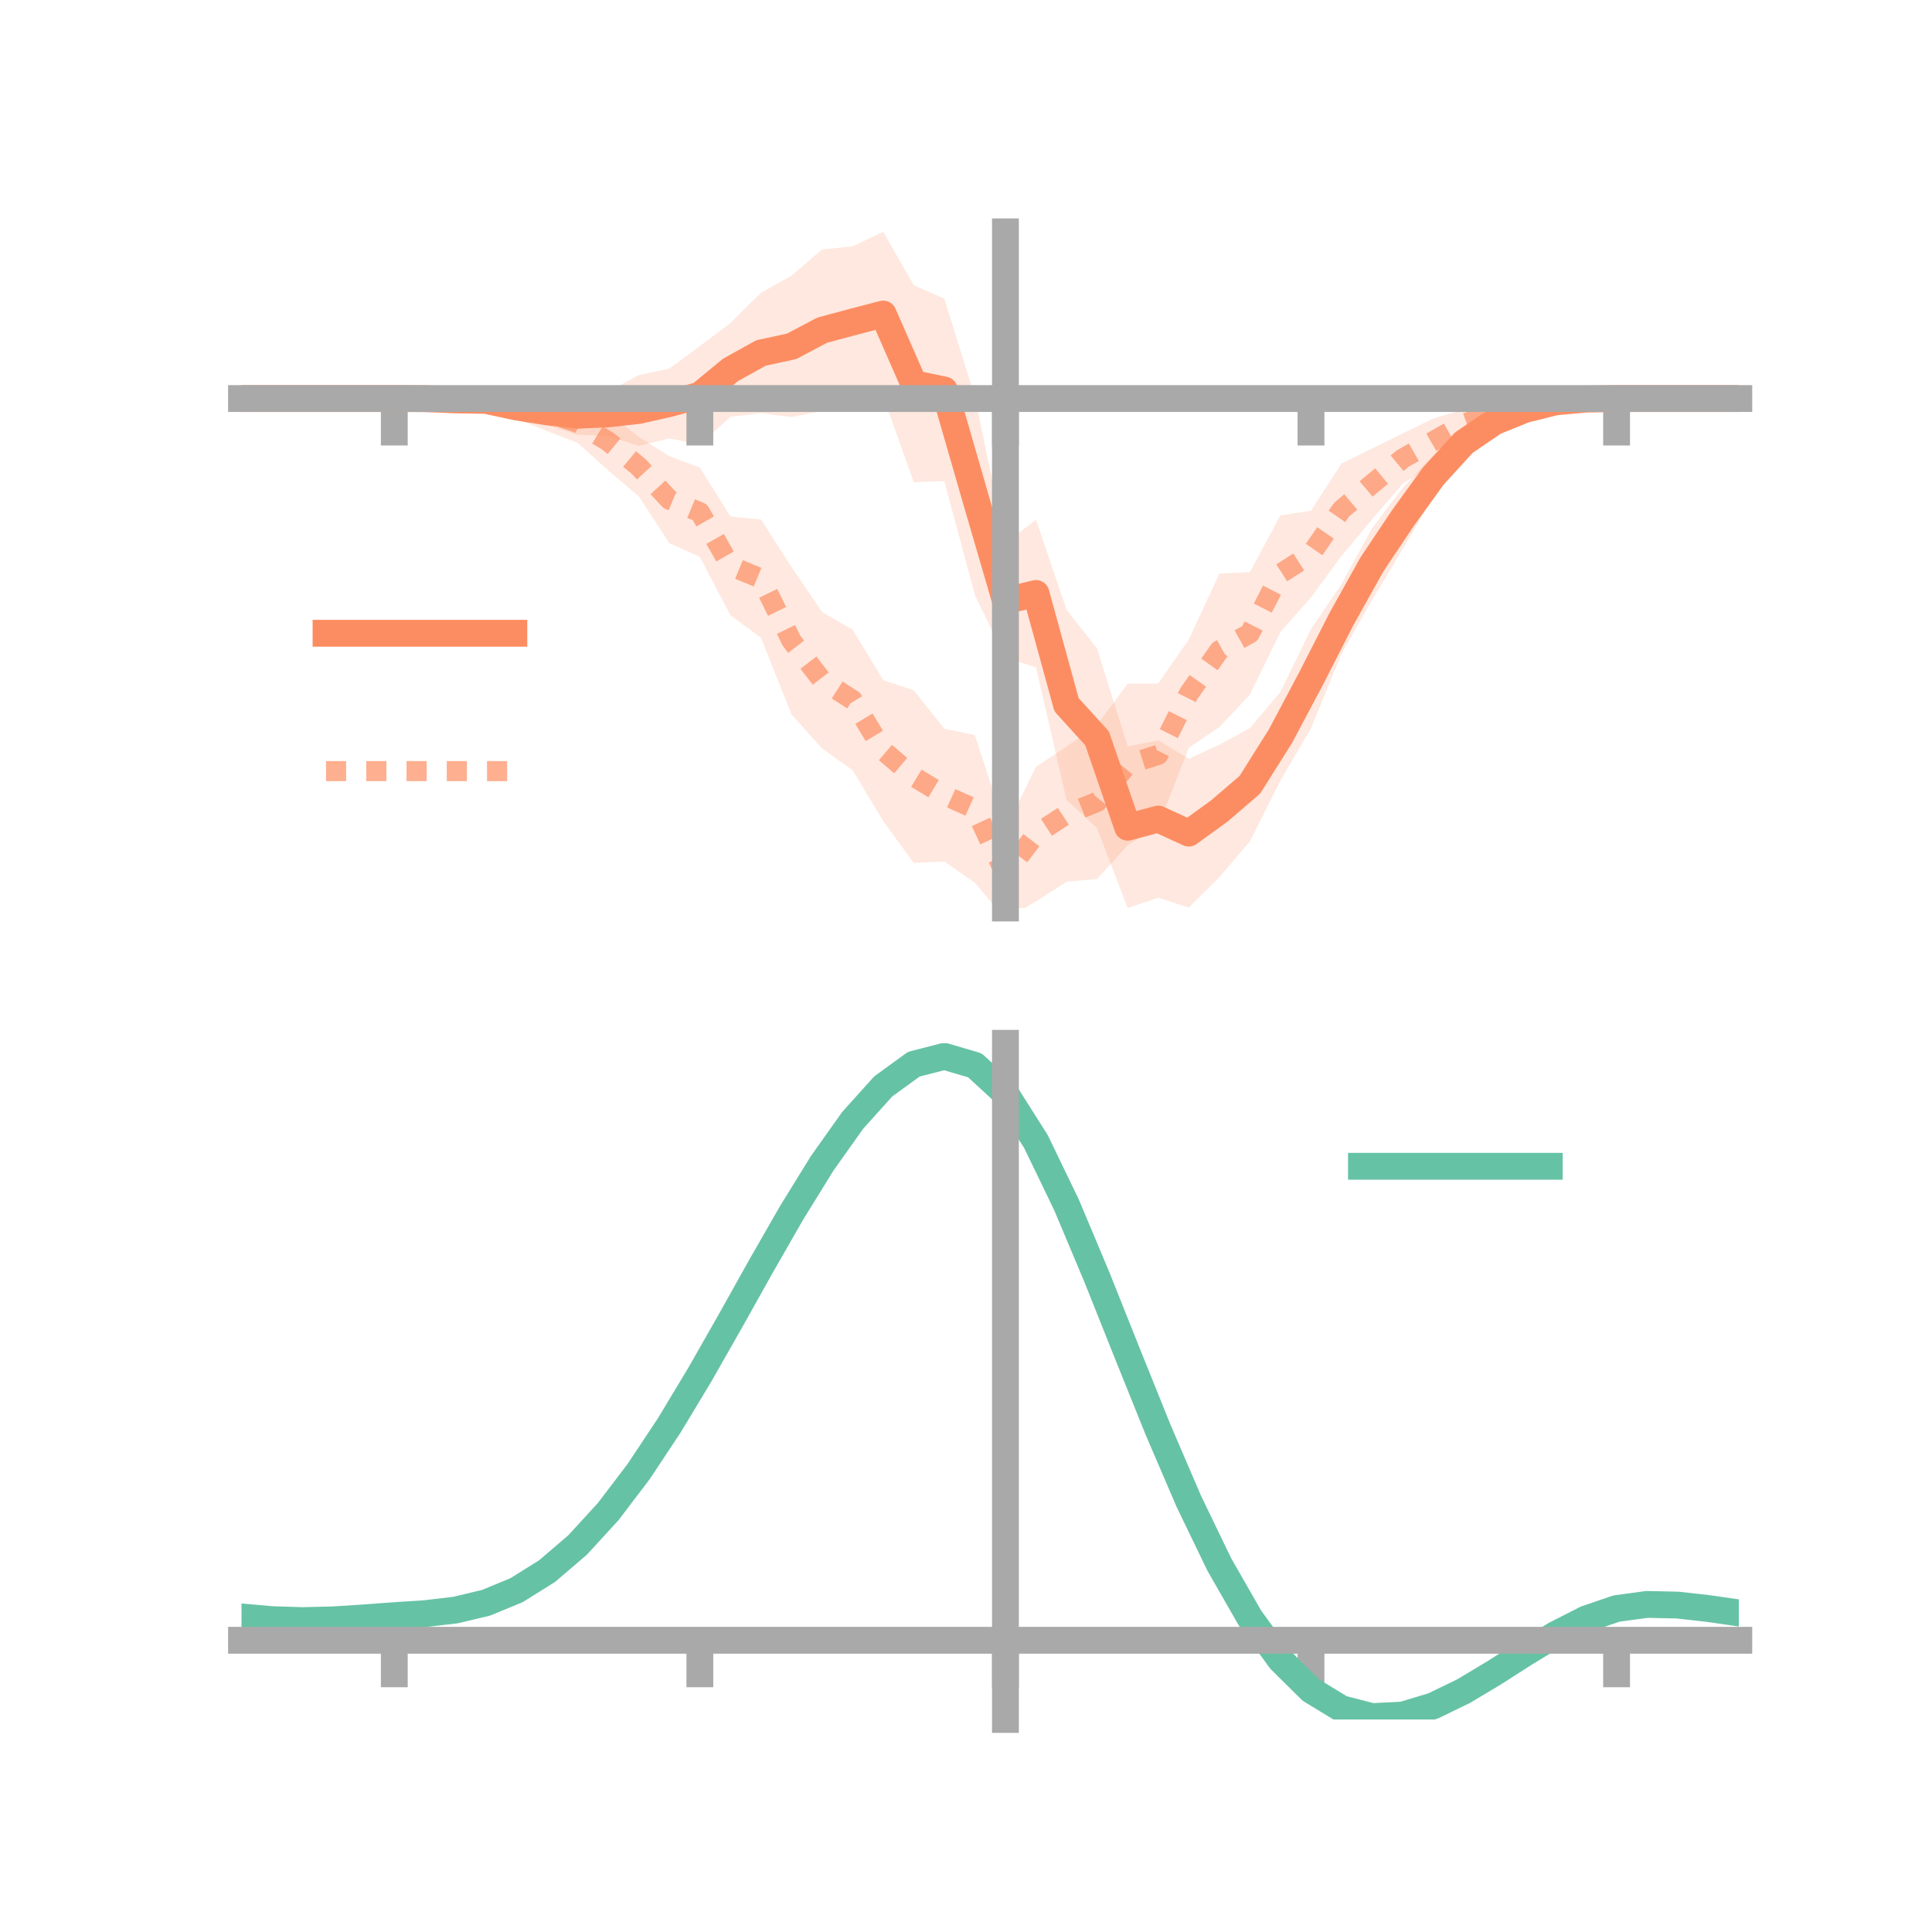 <?xml version="1.0" encoding="utf-8" standalone="no"?>
<!DOCTYPE svg PUBLIC "-//W3C//DTD SVG 1.1//EN"
  "http://www.w3.org/Graphics/SVG/1.1/DTD/svg11.dtd">
<!-- Created with matplotlib (https://matplotlib.org/) -->
<svg height="144pt" version="1.1" viewBox="0 0 144 144" width="144pt" xmlns="http://www.w3.org/2000/svg" xmlns:xlink="http://www.w3.org/1999/xlink">
 <defs>
  <style type="text/css">*{stroke-linecap:butt;stroke-linejoin:round;}</style>
 </defs>
 <g id="figure_1">
  <g id="patch_1">
   <path d="M 0 144 
L 144 144 
L 144 0 
L 0 0 
z
" style="fill:none;"/>
  </g>
  <g id="axes_1">
   <g id="patch_2">
    <path d="M 18 67.68 
L 129.6 67.68 
L 129.6 17.28 
L 18 17.28 
z
" style="fill:none;"/>
   </g>
   <g id="PolyCollection_1">
    <path clip-path="url(#p63b6130be0)" d="M 18 29.704 
L 18 29.704 
L 20.278 29.704 
L 22.555 29.704 
L 24.833 29.704 
L 27.11 29.704 
L 29.388 29.704 
L 31.665 29.62 
L 33.943 29.498 
L 36.22 29.282 
L 38.498 29.42 
L 40.776 29.723 
L 43.053 29.495 
L 45.331 29.193 
L 47.608 27.954 
L 49.886 27.48 
L 52.163 25.796 
L 54.441 24.079 
L 56.718 21.825 
L 58.996 20.547 
L 61.273 18.601 
L 63.551 18.358 
L 65.829 17.28 
L 68.106 21.257 
L 70.384 22.263 
L 72.661 29.579 
L 74.939 40.513 
L 77.216 38.734 
L 79.494 45.444 
L 81.771 48.344 
L 84.049 55.635 
L 86.327 55.189 
L 88.604 56.551 
L 90.882 55.513 
L 93.159 54.269 
L 95.437 51.57 
L 97.714 46.894 
L 99.992 43.527 
L 102.269 39.37 
L 104.547 36.357 
L 106.824 33.94 
L 109.102 31.878 
L 111.38 30.681 
L 113.657 29.993 
L 115.935 29.659 
L 118.212 29.683 
L 120.49 29.703 
L 122.767 29.704 
L 125.045 29.704 
L 127.322 29.704 
L 129.6 29.704 
L 129.6 29.704 
L 129.6 29.704 
L 127.322 29.704 
L 125.045 29.704 
L 122.767 29.704 
L 120.49 29.704 
L 118.212 29.813 
L 115.935 30.248 
L 113.657 31.044 
L 111.38 32.201 
L 109.102 34.114 
L 106.824 37.043 
L 104.547 40.925 
L 102.269 44.724 
L 99.992 48.722 
L 97.714 54.28 
L 95.437 58.173 
L 93.159 62.713 
L 90.882 65.378 
L 88.604 67.64 
L 86.327 66.911 
L 84.049 67.68 
L 81.771 61.721 
L 79.494 59.614 
L 77.216 49.733 
L 74.939 49.035 
L 72.661 44.349 
L 70.384 35.87 
L 68.106 35.937 
L 65.829 29.534 
L 63.551 29.643 
L 61.273 30.627 
L 58.996 31.088 
L 56.718 30.793 
L 54.441 31.073 
L 52.163 33.116 
L 49.886 32.679 
L 47.608 33.233 
L 45.331 32.5 
L 43.053 32.403 
L 40.776 31.674 
L 38.498 31.25 
L 36.22 30.405 
L 33.943 30.115 
L 31.665 29.805 
L 29.388 29.704 
L 27.11 29.704 
L 24.833 29.704 
L 22.555 29.704 
L 20.278 29.704 
L 18 29.704 
z
" style="fill:#fc8d62;fill-opacity:0.2;"/>
   </g>
   <g id="PolyCollection_2">
    <path clip-path="url(#p63b6130be0)" d="M 18 29.704 
L 18 29.704 
L 20.278 29.704 
L 22.555 29.704 
L 24.833 29.704 
L 27.11 29.704 
L 29.388 29.704 
L 31.665 29.611 
L 33.943 29.442 
L 36.22 29.348 
L 38.498 29.445 
L 40.776 29.4 
L 43.053 30.014 
L 45.331 30.75 
L 47.608 32.563 
L 49.886 33.999 
L 52.163 34.85 
L 54.441 38.502 
L 56.718 38.718 
L 58.996 42.267 
L 61.273 45.626 
L 63.551 46.933 
L 65.829 50.698 
L 68.106 51.455 
L 70.384 54.32 
L 72.661 54.787 
L 74.939 61.822 
L 77.216 57.15 
L 79.494 55.654 
L 81.771 54.033 
L 84.049 50.961 
L 86.327 50.948 
L 88.604 47.671 
L 90.882 42.758 
L 93.159 42.642 
L 95.437 38.412 
L 97.714 38.065 
L 99.992 34.547 
L 102.269 33.429 
L 104.547 32.307 
L 106.824 31.199 
L 109.102 30.521 
L 111.38 29.79 
L 113.657 29.633 
L 115.935 29.392 
L 118.212 29.655 
L 120.49 29.703 
L 122.767 29.704 
L 125.045 29.704 
L 127.322 29.704 
L 129.6 29.704 
L 129.6 29.704 
L 129.6 29.704 
L 127.322 29.704 
L 125.045 29.704 
L 122.767 29.704 
L 120.49 29.704 
L 118.212 29.876 
L 115.935 30.24 
L 113.657 30.631 
L 111.38 31.709 
L 109.102 32.68 
L 106.824 34.569 
L 104.547 36.055 
L 102.269 38.705 
L 99.992 41.435 
L 97.714 44.525 
L 95.437 47.107 
L 93.159 51.769 
L 90.882 54.197 
L 88.604 55.738 
L 86.327 61.576 
L 84.049 63.001 
L 81.771 65.513 
L 79.494 65.718 
L 77.216 67.193 
L 74.939 68.502 
L 72.661 65.794 
L 70.384 64.207 
L 68.106 64.318 
L 65.829 61.201 
L 63.551 57.406 
L 61.273 55.785 
L 58.996 53.253 
L 56.718 47.532 
L 54.441 45.853 
L 52.163 41.504 
L 49.886 40.482 
L 47.608 36.986 
L 45.331 35.063 
L 43.053 33.005 
L 40.776 32.129 
L 38.498 31.234 
L 36.22 30.331 
L 33.943 30.144 
L 31.665 29.793 
L 29.388 29.704 
L 27.11 29.704 
L 24.833 29.704 
L 22.555 29.704 
L 20.278 29.704 
L 18 29.704 
z
" style="fill:#fc8d62;fill-opacity:0.2;"/>
   </g>
   <g id="matplotlib.axis_1">
    <g id="xtick_1">
     <g id="line2d_1">
      <defs>
       <path d="M 0 0 
L 0 3.5 
" id="m4672b65077" style="stroke:#a9a9a9;stroke-width:2;"/>
      </defs>
      <g>
       <use style="fill:#a9a9a9;stroke:#a9a9a9;stroke-width:2;" x="29.388" xlink:href="#m4672b65077" y="29.704"/>
      </g>
     </g>
    </g>
    <g id="xtick_2">
     <g id="line2d_2">
      <g>
       <use style="fill:#a9a9a9;stroke:#a9a9a9;stroke-width:2;" x="52.163" xlink:href="#m4672b65077" y="29.704"/>
      </g>
     </g>
    </g>
    <g id="xtick_3">
     <g id="line2d_3">
      <g>
       <use style="fill:#a9a9a9;stroke:#a9a9a9;stroke-width:2;" x="74.939" xlink:href="#m4672b65077" y="29.704"/>
      </g>
     </g>
    </g>
    <g id="xtick_4">
     <g id="line2d_4">
      <g>
       <use style="fill:#a9a9a9;stroke:#a9a9a9;stroke-width:2;" x="97.714" xlink:href="#m4672b65077" y="29.704"/>
      </g>
     </g>
    </g>
    <g id="xtick_5">
     <g id="line2d_5">
      <g>
       <use style="fill:#a9a9a9;stroke:#a9a9a9;stroke-width:2;" x="120.49" xlink:href="#m4672b65077" y="29.704"/>
      </g>
     </g>
    </g>
   </g>
   <g id="matplotlib.axis_2"/>
   <g id="line2d_6">
    <path clip-path="url(#p63b6130be0)" d="M 18 29.704 
L 20.278 29.704 
L 22.555 29.704 
L 24.833 29.704 
L 27.11 29.704 
L 29.388 29.704 
L 31.665 29.713 
L 33.943 29.807 
L 36.22 29.843 
L 38.498 30.335 
L 40.776 30.699 
L 43.053 30.949 
L 45.331 30.847 
L 47.608 30.594 
L 49.886 30.079 
L 52.163 29.456 
L 54.441 27.576 
L 56.718 26.309 
L 58.996 25.817 
L 61.273 24.614 
L 63.551 24 
L 65.829 23.407 
L 68.106 28.597 
L 70.384 29.067 
L 72.661 36.964 
L 74.939 44.774 
L 77.216 44.234 
L 79.494 52.529 
L 81.771 55.032 
L 84.049 61.657 
L 86.327 61.05 
L 88.604 62.096 
L 90.882 60.445 
L 93.159 58.491 
L 95.437 54.872 
L 97.714 50.587 
L 99.992 46.124 
L 102.269 42.047 
L 104.547 38.641 
L 106.824 35.492 
L 109.102 32.996 
L 111.38 31.441 
L 113.657 30.519 
L 115.935 29.953 
L 118.212 29.748 
L 120.49 29.704 
L 122.767 29.704 
L 125.045 29.704 
L 127.322 29.704 
L 129.6 29.704 
" style="fill:none;stroke:#fc8d62;stroke-linecap:square;stroke-width:2;"/>
   </g>
   <g id="line2d_7">
    <path clip-path="url(#p63b6130be0)" d="M 18 29.704 
L 20.278 29.704 
L 22.555 29.704 
L 24.833 29.704 
L 27.11 29.704 
L 29.388 29.704 
L 31.665 29.702 
L 33.943 29.793 
L 36.22 29.839 
L 38.498 30.339 
L 40.776 30.764 
L 43.053 31.51 
L 45.331 32.906 
L 47.608 34.774 
L 49.886 37.24 
L 52.163 38.177 
L 54.441 42.178 
L 56.718 43.125 
L 58.996 47.76 
L 61.273 50.706 
L 63.551 52.17 
L 65.829 55.95 
L 68.106 57.887 
L 70.384 59.264 
L 72.661 60.291 
L 74.939 65.162 
L 77.216 62.171 
L 79.494 60.686 
L 81.771 59.773 
L 84.049 56.981 
L 86.327 56.262 
L 88.604 51.705 
L 90.882 48.477 
L 93.159 47.205 
L 95.437 42.759 
L 97.714 41.295 
L 99.992 37.991 
L 102.269 36.067 
L 104.547 34.181 
L 106.824 32.884 
L 109.102 31.6 
L 111.38 30.749 
L 113.657 30.132 
L 115.935 29.816 
L 118.212 29.766 
L 120.49 29.704 
L 122.767 29.704 
L 125.045 29.704 
L 127.322 29.704 
L 129.6 29.704 
" style="fill:none;stroke:#fc8d62;stroke-dasharray:1.5,1.5;stroke-dashoffset:0;stroke-opacity:0.7;stroke-width:1.5;"/>
   </g>
   <g id="patch_3">
    <path d="M 74.939 67.68 
L 74.939 17.28 
" style="fill:none;stroke:#a9a9a9;stroke-linecap:square;stroke-linejoin:miter;stroke-width:2;"/>
   </g>
   <g id="patch_4">
    <path d="M 129.6 67.68 
L 129.6 17.28 
" style="fill:none;"/>
   </g>
   <g id="patch_5">
    <path d="M 18 29.704 
L 129.6 29.704 
" style="fill:none;stroke:#a9a9a9;stroke-linecap:square;stroke-linejoin:miter;stroke-width:2;"/>
   </g>
   <g id="patch_6">
    <path d="M 18 17.28 
L 129.6 17.28 
" style="fill:none;"/>
   </g>
   <g id="legend_1">
    <g id="line2d_8">
     <path d="M 24.3 47.2 
L 38.3 47.2 
" style="fill:none;stroke:#fc8d62;stroke-linecap:square;stroke-width:2;"/>
    </g>
    <g id="line2d_9"/>
    <g id="text_1">
     <!--   -->
     <g transform="translate(43.9 49.65)scale(0.07 -0.07)">
      <defs>
       <path id="DejaVuSans-32"/>
      </defs>
      <use xlink:href="#DejaVuSans-32"/>
     </g>
    </g>
    <g id="line2d_10">
     <path d="M 24.3 57.474 
L 38.3 57.474 
" style="fill:none;stroke:#fc8d62;stroke-dasharray:1.5,1.5;stroke-dashoffset:0;stroke-opacity:0.7;stroke-width:1.5;"/>
    </g>
    <g id="line2d_11"/>
    <g id="text_2">
     <!--   -->
     <g transform="translate(43.9 59.924)scale(0.07 -0.07)">
      <use xlink:href="#DejaVuSans-32"/>
     </g>
    </g>
   </g>
  </g>
  <g id="axes_2">
   <g id="patch_7">
    <path d="M 18 128.16 
L 129.6 128.16 
L 129.6 77.76 
L 18 77.76 
z
" style="fill:none;"/>
   </g>
   <g id="PolyCollection_3">
    <path clip-path="url(#p1d2580192f)" d="M 18 120.559 
L 18 120.476 
L 20.278 120.688 
L 22.555 120.761 
L 24.833 120.699 
L 27.11 120.544 
L 29.388 120.368 
L 31.665 120.213 
L 33.943 119.941 
L 36.22 119.392 
L 38.498 118.441 
L 40.776 116.997 
L 43.053 115.007 
L 45.331 112.463 
L 47.608 109.397 
L 49.886 105.877 
L 52.163 102.003 
L 54.441 97.905 
L 56.718 93.737 
L 58.996 89.673 
L 61.273 85.903 
L 63.551 82.626 
L 65.829 80.043 
L 68.106 78.356 
L 70.384 77.76 
L 72.661 78.441 
L 74.939 80.565 
L 77.216 84.213 
L 79.494 89.004 
L 81.771 94.504 
L 84.049 100.306 
L 86.327 106.05 
L 88.604 111.439 
L 90.882 116.238 
L 93.159 120.279 
L 95.437 123.459 
L 97.714 125.739 
L 99.992 127.14 
L 102.269 127.733 
L 104.547 127.625 
L 106.824 126.952 
L 109.102 125.865 
L 111.38 124.524 
L 113.657 123.092 
L 115.935 121.727 
L 118.212 120.582 
L 120.49 119.807 
L 122.767 119.503 
L 125.045 119.559 
L 127.322 119.824 
L 129.6 120.164 
L 129.6 120.272 
L 129.6 120.272 
L 127.322 119.956 
L 125.045 119.709 
L 122.767 119.663 
L 120.49 119.973 
L 118.212 120.757 
L 115.935 121.93 
L 113.657 123.341 
L 111.38 124.826 
L 109.102 126.216 
L 106.824 127.341 
L 104.547 128.038 
L 102.269 128.16 
L 99.992 127.58 
L 97.714 126.206 
L 95.437 123.981 
L 93.159 120.895 
L 90.882 116.985 
L 88.604 112.345 
L 86.327 107.132 
L 84.049 101.571 
L 81.771 95.949 
L 79.494 90.613 
L 77.216 85.962 
L 74.939 82.423 
L 72.661 80.365 
L 70.384 79.709 
L 68.106 80.286 
L 65.829 81.911 
L 63.551 84.393 
L 61.273 87.536 
L 58.996 91.144 
L 56.718 95.026 
L 54.441 99.002 
L 52.163 102.907 
L 49.886 106.595 
L 47.608 109.946 
L 45.331 112.866 
L 43.053 115.296 
L 40.776 117.208 
L 38.498 118.608 
L 36.22 119.536 
L 33.943 120.072 
L 31.665 120.333 
L 29.388 120.475 
L 27.11 120.634 
L 24.833 120.77 
L 22.555 120.819 
L 20.278 120.75 
L 18 120.559 
z
" style="fill:#66c2a5;fill-opacity:0.2;"/>
   </g>
   <g id="matplotlib.axis_3">
    <g id="xtick_6">
     <g id="line2d_12">
      <g>
       <use style="fill:#a9a9a9;stroke:#a9a9a9;stroke-width:2;" x="29.388" xlink:href="#m4672b65077" y="122.256"/>
      </g>
     </g>
    </g>
    <g id="xtick_7">
     <g id="line2d_13">
      <g>
       <use style="fill:#a9a9a9;stroke:#a9a9a9;stroke-width:2;" x="52.163" xlink:href="#m4672b65077" y="122.256"/>
      </g>
     </g>
    </g>
    <g id="xtick_8">
     <g id="line2d_14">
      <g>
       <use style="fill:#a9a9a9;stroke:#a9a9a9;stroke-width:2;" x="74.939" xlink:href="#m4672b65077" y="122.256"/>
      </g>
     </g>
    </g>
    <g id="xtick_9">
     <g id="line2d_15">
      <g>
       <use style="fill:#a9a9a9;stroke:#a9a9a9;stroke-width:2;" x="97.714" xlink:href="#m4672b65077" y="122.256"/>
      </g>
     </g>
    </g>
    <g id="xtick_10">
     <g id="line2d_16">
      <g>
       <use style="fill:#a9a9a9;stroke:#a9a9a9;stroke-width:2;" x="120.49" xlink:href="#m4672b65077" y="122.256"/>
      </g>
     </g>
    </g>
   </g>
   <g id="matplotlib.axis_4"/>
   <g id="line2d_17">
    <path clip-path="url(#p1d2580192f)" d="M 18 120.518 
L 20.278 120.719 
L 22.555 120.79 
L 24.833 120.735 
L 27.11 120.589 
L 29.388 120.421 
L 31.665 120.273 
L 33.943 120.006 
L 36.22 119.464 
L 38.498 118.525 
L 40.776 117.102 
L 43.053 115.152 
L 45.331 112.665 
L 47.608 109.671 
L 49.886 106.236 
L 52.163 102.455 
L 54.441 98.454 
L 56.718 94.381 
L 58.996 90.408 
L 61.273 86.719 
L 63.551 83.509 
L 65.829 80.977 
L 68.106 79.321 
L 70.384 78.734 
L 72.661 79.403 
L 74.939 81.494 
L 77.216 85.087 
L 79.494 89.809 
L 81.771 95.227 
L 84.049 100.938 
L 86.327 106.591 
L 88.604 111.892 
L 90.882 116.612 
L 93.159 120.587 
L 95.437 123.72 
L 97.714 125.973 
L 99.992 127.36 
L 102.269 127.946 
L 104.547 127.832 
L 106.824 127.146 
L 109.102 126.04 
L 111.38 124.675 
L 113.657 123.217 
L 115.935 121.828 
L 118.212 120.669 
L 120.49 119.89 
L 122.767 119.583 
L 125.045 119.634 
L 127.322 119.89 
L 129.6 120.218 
" style="fill:none;stroke:#66c2a5;stroke-linecap:square;stroke-width:2;"/>
   </g>
   <g id="patch_8">
    <path d="M 74.939 128.16 
L 74.939 77.76 
" style="fill:none;stroke:#a9a9a9;stroke-linecap:square;stroke-linejoin:miter;stroke-width:2;"/>
   </g>
   <g id="patch_9">
    <path d="M 129.6 128.16 
L 129.6 77.76 
" style="fill:none;"/>
   </g>
   <g id="patch_10">
    <path d="M 18 122.256 
L 129.6 122.256 
" style="fill:none;stroke:#a9a9a9;stroke-linecap:square;stroke-linejoin:miter;stroke-width:2;"/>
   </g>
   <g id="patch_11">
    <path d="M 18 77.76 
L 129.6 77.76 
" style="fill:none;"/>
   </g>
   <g id="legend_2">
    <g id="line2d_18">
     <path d="M 101.475 86.929 
L 115.475 86.929 
" style="fill:none;stroke:#66c2a5;stroke-linecap:square;stroke-width:2;"/>
    </g>
    <g id="line2d_19"/>
    <g id="text_3">
     <!--   -->
     <g transform="translate(121.075 89.379)scale(0.07 -0.07)">
      <use xlink:href="#DejaVuSans-32"/>
     </g>
    </g>
   </g>
  </g>
 </g>
 <defs>
  <clipPath id="p63b6130be0">
   <rect height="50.4" width="111.6" x="18" y="17.28"/>
  </clipPath>
  <clipPath id="p1d2580192f">
   <rect height="50.4" width="111.6" x="18" y="77.76"/>
  </clipPath>
 </defs>
</svg>
